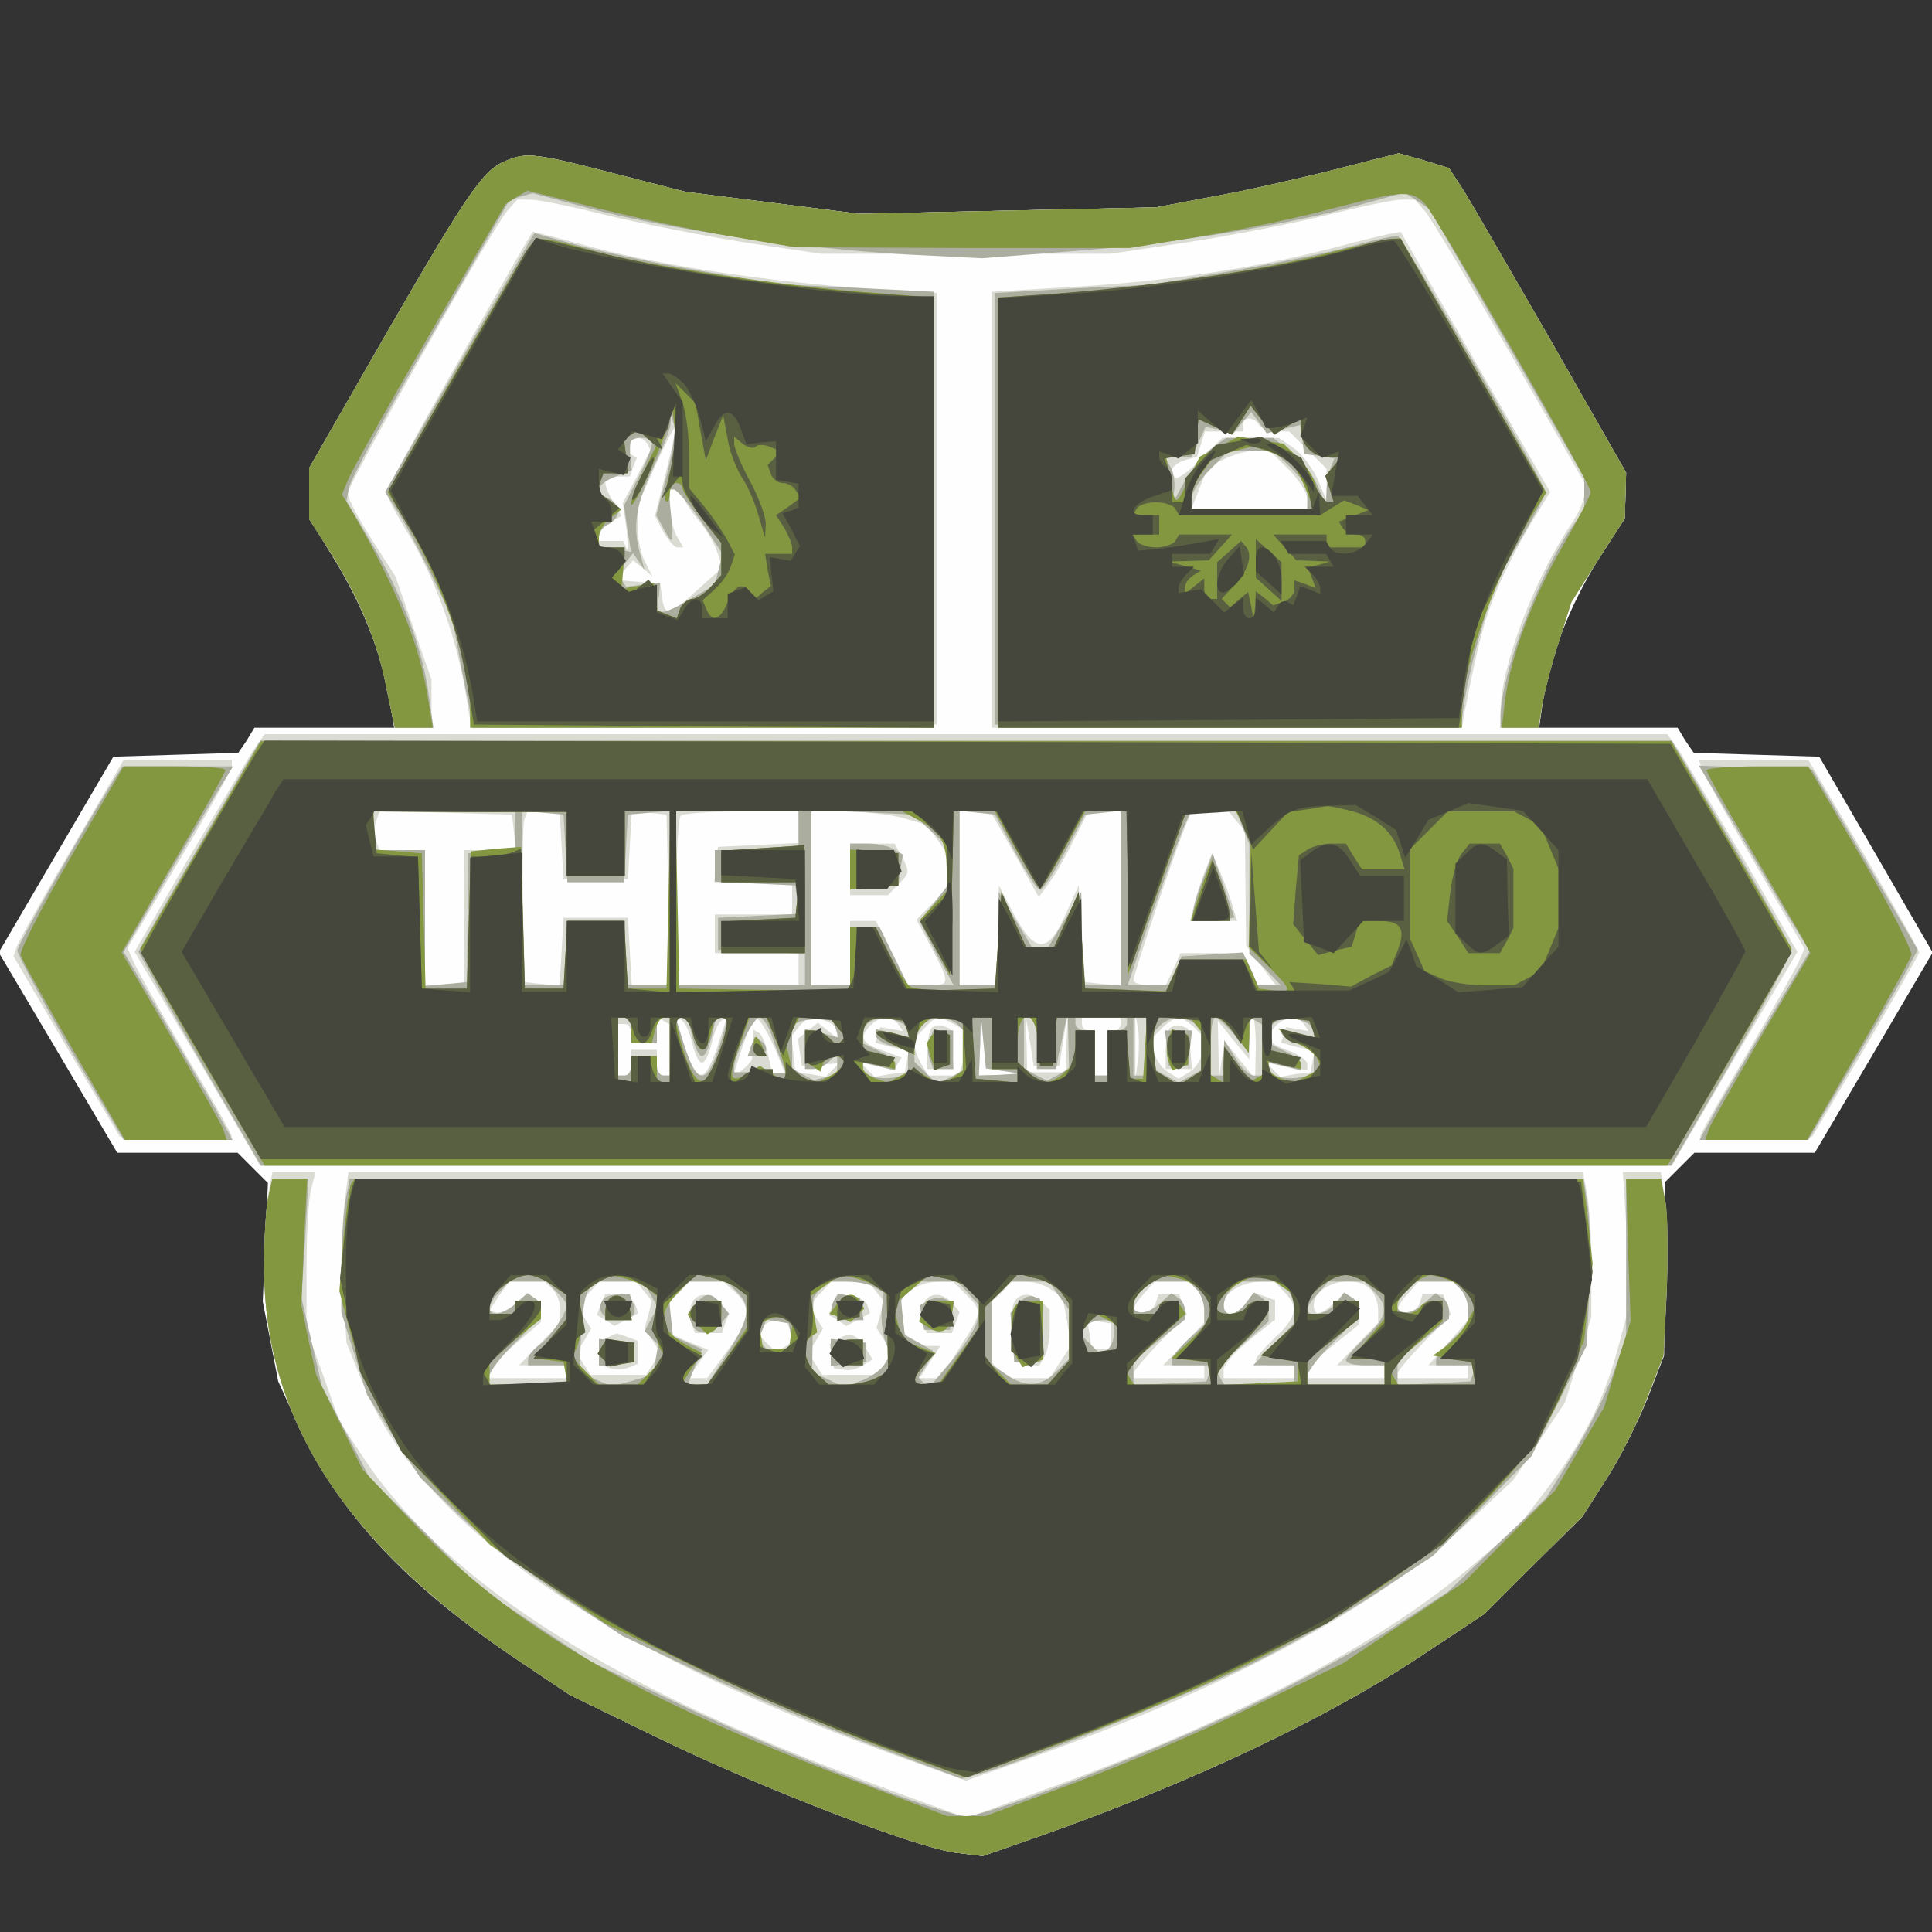 <?xml version="1.0" encoding="UTF-8"?>
<svg xmlns="http://www.w3.org/2000/svg" xmlns:xlink="http://www.w3.org/1999/xlink" version="1.2" viewBox="0 0 300 300">
  <rect x="0" y="0" width="300" height="300" fill="#333333" stroke="none"/>
  <title>Thermaco HVAC Solutions</title>
  <g>
    <g fill="#fefefe" transform="matrix(.1 0 0 -.1 0 300)">
      <path d="M785 2750c-35-14-59-50-184-266l-121-211v-77l40-66c44-72 74-150 85-217l7-43H395l-12-20-13-19-97-3-97-3-89-152-89-152 92-155 92-156h187l24-24 23-23-4-92-4-92 12-62 12-62 32-70c64-136 165-245 336-360l85-57 140-68c158-77 400-170 460-177l41-5 86 30c241 85 451 185 598 283l95 63 76 76 76 75 37 58c21 32 49 88 64 125l26 67 1 135v134l23 23 23 23h187l92 156 91 155-88 152-88 152-98 3-97 3-13 19-12 20h-215l6 43c11 69 42 147 85 217l42 65 1 36 1 35-114 200c-63 109-124 215-137 236l-24 37-39 12-39 11-98-25c-55-14-139-33-189-42l-90-17-230-5-231-5-134 17-135 17-113 29c-120 31-135 33-167 19z"></path>
    </g>
    <g fill="#dadcd3" transform="matrix(.1 0 0 -.1 0 300)">
      <path d="M785 2750c-35-14-59-50-184-266l-121-211v-79l32-50c45-71 75-142 88-212l13-62h57v75l-28 80-28 80-37 58c-20 31-37 63-37 71 0 14 224 411 248 439l15 17h21c12 0 66-11 121-25 55-13 152-32 215-42l115-17h450l120 18c66 10 163 29 215 42s104 24 116 24h21l15-17c9-10 68-109 132-220l116-202v-18c0-10-9-31-21-48-57-85-109-221-109-289v-26h59l6 38c4 20 15 64 26 97l19 60 41 65 42 65 1 36 1 35-114 200c-63 109-124 215-137 236l-24 37-39 12-39 11-98-25c-55-14-139-33-189-42l-90-17-230-5-231-5-134 17-135 17-113 29c-120 31-135 33-167 19zm-72-309c-62-108-113-201-113-206 0-4 14-31 31-59 41-66 75-158 90-240l11-66 362 2 361 3v670l-110 7c-151 11-308 34-421 63-52 14-95 25-97 25-1-1-53-90-114-199zm321-175-17-67 13-25c8-13 17-24 22-24h9l-11 19c-5 11-10 31-10 45v26h10c6 0 10-4 10-9s11-22 24-38c13-15 26-38 30-51l8-23-38-34c-45-41-52-43-56-12l-3 22-25 1c-14 1-29 2-34 3l-8 1 12 15 13 15 15-12 15-13-11 22c-7 12-12 37-12 55v33l27 61c16 34 29 61 31 59 2-1-5-33-14-69zm-29 45 5-10-21-41-22-41 6-42c2-23 3-36 0-29l-5 12h-38v10c0 5 8 13 18 19l17 10-12 20c-7 12-13 25-13 31v10h38l5 15 6 14-10 6-9 6 5 10c8 12 22 12 30 0zm1061 303c-114-30-261-52-409-60l-117-7v-677h730l4 23c22 113 32 150 55 202 15 33 39 78 53 100l25 41-116 202-116 202-10-2c-5 0-50-11-99-24zm-111-274c3-5 15-10 26-10h21l29-29 29-29v-24l-1-23-13 31c-8 17-24 39-37 48l-23 16h-88l-34-34c-18-18-36-31-39-28-10 10-5 21 14 27l20 6 6 20 6 19h59v10c0 6 4 10 9 10 6 0 13-4 16-10zm46-69c16-16 29-37 29-45v-16h-180l13 33 13 32 25 12c13 7 34 13 47 13h24l29-29zM392 1833c-10-16-55-92-101-169l-82-142 98-166 97-166h2192l97 166 98 166-82 142c-46 77-91 153-101 169l-19 27H411l-19-27zm406-125 3-28h-81v-210h-60v210h-71l-5 15c-4 8-3 22 0 30l6 16 102-3 103-3 3-27zm74-20 3-53h100l3 53 3 53 27-3 27-3 3-132 3-133h-60l-3 53-3 52H875l-3-53-3-53-27 3-27 3-3 119c-1 66 0 126 2 133l5 13h50l3-52zm368 27v-24l-62-3-63-3-3-27-3-28h121v-50h-120v-60h130v-50h-190v128c0 71 3 132 7 135 3 4 46 7 95 7h88v-25zm162 15 37-11 16-22 15-21v-57l-23-23-24-24 23-43c30-57 30-59-6-59h-30l-25 50-25 50h-40v-100h-60v270h53c28 0 69-5 89-10zm174-57 37-66 14 19c8 10 26 40 39 67l24 47h50v-271l-27 3-28 3-5 75-5 75-19-42c-29-66-49-65-84 2l-21 40-1-77v-78h-60v270h48l38-67zm344 52 13-15 1-89 1-89 23-31 23-31h-28l-11 25-12 25h-97l-11-25-12-25h-25c-14 0-25 4-25 8 0 8 60 187 79 235l11 27h58l12-15zm-880-356v-39h-20v40h-40v-40h-20v80h10c6 0 10-7 10-15v-15h40v41l10-6 10-6v-40zm35 11c4-17 10-30 15-30s11 13 15 30c4 16 10 32 15 35l9 6-15-46c-22-64-33-60-59 24l-7 24 10-7c6-3 13-20 17-36zm130-12 15-38h-20l-7 30c-3 17-10 33-14 36l-9 5-1-18c-1-10-1-21-1-25 1-3-6-12-15-19l-16-14 8 25c4 14 12 36 17 49l9 24 9-9c5-5 16-26 25-46zm79 46c9-3 16-11 16-16v-10l-15 12-15 12-15-12-16-13 3-21 3-21 29 2 29 2-10-10-11-11-23 4-24 3-3 28-3 28 12 15c13 16 20 17 43 8zm111-5 7-10-17 3-18 3-4-12-4-12 26-7 26-6-3-17-3-16-24-3-23-4-12 12-11 11 26-6 27-7 6 10 6 10-30 11c-32 11-37 20-18 39 15 15 35 15 43 1zm86 1 19-11v-19c0-10-3-25-6-34l-6-16h-47l-11 19c-14 27-13 37 6 55 18 19 20 19 45 6zm77-73 27-4-32-2-33-1 2 48 1 47 4-42 4-42 27-4zm67 8h20l6 40 7 40-2-45-1-45h-60l-1 45-2 45 7-40 6-40h20zm115 65c0-5-4-10-10-10h-10v-70h-20v70h-10c-5 0-10 5-10 10v10h60v-10zm27-57-4-28v100l4-22c2-13 2-35 0-50zm88 51 16-16-3-21c-2-11-11-25-20-31l-18-11-17 11c-10 6-19 20-21 31l-3 21 16 16c9 9 20 16 25 16s16-7 25-16zm95-31-1-48-24 29-23 29-5-29-4-29-1 45-1 45 24-30 25-30v33c0 17 2 32 5 32s5-21 5-47zm75 36 7-10-17 3-18 3-4-12-4-12 26-7 26-6-3-17-3-16-24-3-23-4-11 11-11 11 32-6 32-6v10c0 5-13 15-30 21-32 11-37 20-18 39 15 15 35 15 43 1zm-705 241v-40h59l15 16c19 18 19 20 6 45l-11 19h-69v-40zm551-3c-6-15-14-39-17-52l-6-25h73l-7 23c-3 12-12 36-19 52l-13 30-11-28zm-424-243c-4-4-7-20-7-36v-28h41l-3 32-3 31-11 4c-5 2-13 0-17-3zm370 0c-4-4-7-20-7-36v-28h41l-3 32-3 31-11 4c-5 2-13 0-17-3zM112 1683c-45-76-83-145-86-153l-5-15 82-140 83-140 87-3c48-1 87 0 87 3 0 4-31 59-70 124-38 65-74 130-81 144l-11 25 81 137c45 75 81 141 81 146v9H192l-80-137zm2532 120c4-10 41-76 83-147l75-129-11-25c-7-13-43-78-81-143-39-65-70-120-70-124 0-3 39-4 87-3l87 3 83 140c45 77 83 143 83 146 0 4-39 72-86 153l-86 146h-170l6-17zM416 1143c-3-21-6-70-6-110 0-235 125-430 390-608l85-57 140-68c158-77 400-170 460-177l41-5 86 30c241 85 451 185 598 283l95 63 76 76 76 75 37 58c21 32 49 88 63 125l26 67 5 96c2 54 1 118-2 143l-7 46h-59l6-97 7-98-17-65c-23-89-54-153-111-228l-48-63-71-60c-145-123-368-240-653-344l-132-48-118 43C954 376 696 539 564 737l-37 56-25 71-26 71v95c0 52 3 107 7 123l7 27h-67l-7-37zm118-19c-3-31-4-91-1-133l5-76 22-55c91-230 374-425 873-601l67-24 68 24c324 112 570 243 714 379l68 64 40 60 40 60 21 67 20 66v76c1 41-3 92-6 112l-7 37H541l-7-56zm324-126c7-7 12-21 12-32v-20l-32-33-32-33h74v-20H760v9c0 5 18 25 40 44l40 34v16c0 9-5 19-11 22l-10 7-19-17c-10-9-24-15-30-13l-10 3 15 23 16 22h55l12-12zm142-3 12-15-5-21-6-21 12-19 12-19-11-18-11-17h-86l-11 17-11 18 12 18 11 19-9 14c-12 19-11 25 7 43l15 16h57l12-15zm142-2c25-23 23-43-13-91l-31-42h-29l15 22 16 22-30 12-30 13v50l16 15 15 16h52l19-17zm218 2 12-15-5-21-6-21 12-19 12-19-11-18-11-17h-86l-11 17-11 18 12 18 11 19-9 14c-12 19-11 25 7 43l15 16h57l12-15zm140-5c26-26 26-27-10-83l-30-47h-32l16 25 16 25h-18c-10 0-23 5-30 12l-12 12v55l18 10c9 6 27 11 40 11h22l20-20zm133 7 17-12 7-37 6-38-17-25-16-25h-66l-12 12-12 12v95l16 15 15 16h23c12 0 30-6 39-13zm225 1c7-7 12-21 12-32v-20l-32-33-32-33h64v-20h-110v7c0 4 19 26 41 49l42 43-6 15-6 16h-32l-5-15c-4-8-12-15-20-15-18 0-18 9 3 32l16 18h53l12-12zm136-4c23-23 20-39-14-71-16-15-30-31-30-35 0-5 14-8 30-8h30v-20h-110v13c0 8 18 28 40 46l40 32v30l-16 6-17 6-12-16c-7-10-17-17-24-17h-11v15c0 17 27 34 57 35h22l15-16zm134 4c7-7 12-21 12-32v-20l-32-33-32-33h74v-20h-120v10c0 5 18 24 40 41l40 32v18c0 10-5 21-11 24l-10 7-18-16c-21-19-31-20-31-3 0 33 62 51 88 25zm140 0c7-7 12-20 12-30v-17l-31-36-31-35h62v-20h-110v7c0 4 19 26 41 49l42 43-6 15-6 16h-32l-5-15c-4-8-12-15-20-15-18 0-18 9 3 32l16 18h53l12-12zm-1041-64 6-16-14-9-14-8-14 13-13 14 6 11c4 6 14 11 22 11h15l6-16zm498-9v-20h-30l-3 23-4 24 19-4 18-3v-20zm-792 50-6-17 14-8 13-9 19 10 18 10-4 12c-2 7-13 13-25 15l-22 3-7-16zm10-52-13-5v-36l15-6c8-3 22-3 30 0l15 6v36l-16 6c-9 3-16 6-17 5-1 0-8-3-14-6zm131 52c-4-8-4-22 0-30l5-15h42l5 15 6 15-12 15c-16 19-39 19-46 0zm219 0-6-17 14-8 13-9 19 10 18 10-4 12c-2 7-13 13-25 15l-22 3-7-16zm9-54-14-8 4-19 3-19 15-2c8-2 22 1 30 7l15 9-11 18c-13 21-25 25-42 14zm132 54c-4-8-4-22 0-30l5-15h39l6 16 6 17-11 13c-15 18-38 18-45-1zm140 1c-3-8-4-31-2-52l3-39 19-3 19-4 8 14c5 7 9 27 9 44v30l-12 12c-16 16-37 15-44-2z"></path>
    </g>
    <g fill="#abae9f" transform="matrix(.1 0 0 -.1 0 300)">
      <path d="M785 2750c-35-14-59-50-184-266l-121-211v-79l32-50c45-71 75-142 88-212l13-62h60l-7 49c-9 72-41 156-87 234l-41 69 4 21c2 12 59 117 127 234l122 212 18 6 18 5 94-25c117-31 326-61 484-70l120-6 140 11c154 11 331 40 443 71l73 20 20-13 19-13 120-208 120-209v-50l-19-26c-52-75-110-228-111-294v-18h59l6 38c4 20 15 64 26 97l19 60 41 65 42 65 1 36 1 35-114 200c-63 109-124 215-137 236l-24 37-39 12-39 11-98-25c-55-14-139-33-189-42l-90-17-230-5-231-5-134 17-135 17-113 29c-120 31-135 33-167 19zm41-118c-2-4-54-94-116-201l-112-195 16-25c10-14 33-58 53-98l35-72 16-86 17-85h715v677l-122 6-123 6-120 21c-66 11-150 29-187 39l-68 19-4-6zm209-371-16-61 11-20c15-28 16-26 12 20l-4 40h8c5 0 24-23 43-50l33-50-6-24-6-24-36-21c-19-12-39-21-44-21h-10l3 23 2 22-27-3-26-3-7 11-7 11 13 15 12 15 9-13 9-13-7 25c-12 42-7 76 20 133 14 29 27 60 27 68l1 14 5-16c2-10-3-44-12-78zm-23 54c3-3-6-27-19-53l-24-47 5-36 6-36-25 5-25 4v14c0 8 7 17 15 20 8 4 15 13 15 20 0 8-7 17-15 20-23 9-18 23 11 34l25 10-2 17c-1 10-1 21 0 26 1 8 25 10 33 2zm1088 303c-35-10-120-27-189-39l-124-21-121-6-121-7v-670l361-3 362-2 7 47c4 25 16 76 27 112l20 66 39 67c21 36 39 70 39 74 0 10-221 394-229 397-3 2-35-5-71-15zm-107-284 26 6 3-22 3-23 23-3 24-4-6-15c-3-8-6-24-6-36l-1-22-13 31c-8 17-26 40-41 52l-28 22h-73l-22-16c-12-8-31-32-43-52l-20-37 4 21c2 12 0 29-5 38l-9 16h41l11 23 11 24 22-4 22-5 13 16 14 16 12-16 12-17 26 7zm11-60 26-27v-37h-180v16c0 8 13 29 29 45l29 29h69l27-26zM310 1688c-52-89-95-164-95-166 1-2 43-78 95-168l95-164h2190l95 164c52 90 93 168 92 172-1 5-43 80-94 167l-92 157H404l-94-162zm490 23v-30l-37-3-36-3-1-100-1-100-32-3-33-3v211h-80v60h220v-29zm78-28 3-53h88l3 53 3 52 33 3 32 3v-271h-70v100h-90v-100h-70v271l33-3 32-3 3-52zm362 27v-30h-130v-49l63-3 62-3 3-22 3-22-63-3-63-3v-50l68-3 67-3v-49h-200v270h190v-30zm204 1 26-24v-64l-21-27-21-27 26-50 27-49h-71l-22 45-22 45h-46v-90h-60v272l79-3 79-4 26-24zm132-34c17-32 35-59 39-59s22 27 39 59l31 58 28 3 27 3v-271h-60v73l-1 72-25-42-26-43h-26l-26 43-25 42-1-72v-73h-60v271l28-3 27-3 31-58zm354 37 10-25v-170l25-24 24-25h-36l-11 26-12 25-48-3-47-3-10-22-10-23h-64l35 103c20 56 42 117 49 135l14 32h71l10-26zm-950-314v-20h40v40h20v-90h-10c-5 0-10 7-10 15v15h-40v-15c0-8-4-15-10-15h-10v90h20v-20zm95-10c4-16 10-30 15-30s11 14 15 30l7 30h19l-7-22c-15-51-24-68-34-68s-19 17-34 68l-7 22h19l7-30zm123 3c5-16 13-35 16-43l7-16-41 1h-40v8c0 17 30 77 39 77 5 0 14-12 19-27zm100 9 4-13-26 7-26 6v-62h13c7 0 18 5 25 12l12 12v-32l-19-5-18-4-17 9-16 9v67l13 6c6 2 21 4 31 3l19-2 5-13zm96 12c9-3 16-10 16-15v-9l-25 6-25 6v-10c0-5 11-13 25-16l25-6v-38l-17-4c-24-6-53 1-53 13v9l25-6 25-6v9c0 6-11 15-25 21l-25 12v14c0 21 26 31 54 20zm94-6 12-12v-55l-19-11c-25-13-27-13-45 6l-16 15v23c0 26 17 46 40 46 9 0 21-5 28-12zm70-71 27-4-32-2-33-1 2 48 1 47 4-42 4-42 27-4zm52 43v-40h30l4 23c3 12 7 31 9 42l5 20 1-42 1-42-17-10-17-9-18 9-18 10v79h20v-40zm140 30c0-5-7-10-15-10h-15v-70h-20v70h-15c-8 0-15 5-15 10v10h80v-10zm30-35v-45h-20v90h20v-45zm78 33 12-12v-55l-20-11-20-11-20 11-20 11v55l12 12c7 7 19 12 28 12s21-5 28-12zm59-15 22-28 1 28v28l10-6 10-6v-79h-13c-7 0-20 12-29 28l-17 27-1-27v-28h-20v45c0 25 3 45 7 45s17-12 30-27zm107 21c9-3 16-10 16-15v-9l-25 6-25 6v-6c0-4 11-11 25-16l25-10v-38l-17-4c-24-6-53 1-53 13v9l25-6 25-6v9c0 6-11 15-25 21l-25 12v14c0 21 26 31 54 20zm-704 240v-35l38 3 37 3 3 24 4 24-14 8c-7 5-25 9-40 9h-28v-36zm545-27c-10-26-15-50-12-53s18-4 34-2l30 3-17 50-17 50-18-48zm-699-252-5-15h14c16 0 20 16 6 24l-9 6-6-15zm278 10c-4-8-4-22 0-30l5-15h31v60h-31l-5-15zm368-12 3-28h30l3 28 3 27h-42l3-27zM176 1788c-54-88-149-255-149-264 0-6 37-75 82-153l83-141h169l-32 58c-18 31-57 97-85 146l-52 88 65 112c36 61 74 126 85 144l20 32H190l-14-22zm2482-10c11-18 41-69 67-113s55-94 66-111l19-31-53-89c-29-49-68-115-86-146l-32-58h169l75 128c41 70 79 136 84 147l11 20-82 140-82 140-88 3-88 3 20-33zM416 1139c-3-17-6-64-6-105 0-236 124-430 390-609l85-57 140-68c158-77 400-170 460-177l41-5 86 30c241 85 451 185 598 283l95 63 76 76 76 75 37 58c21 32 49 88 63 125l26 67 5 102c2 56 2 117-2 137l-7 36h-54V925l-19-55c-10-30-38-87-62-126l-44-71-76-72-76-73-83-54c-46-30-148-86-227-124-146-70-403-170-438-170-34 0-289 99-439 171l-144 69-86 57-86 57-85 86-86 85-37 71-37 71-16 69-16 69 6 93 5 92h-56l-7-31zm120-6c-3-21-6-68-6-104v-67l20-64 20-64 41-65 42-64 60-58c33-32 104-87 157-123l96-64 125-59c68-32 186-82 263-111l139-52 26 7c60 15 324 122 426 172 61 30 148 80 195 111l85 56 77 77 76 78 43 86 43 86 4 84c2 46 1 104-2 129l-7 46H543l-7-37zm328-139c9-8 16-18 16-20 0-13-25-50-42-62-10-7-18-17-18-23v-9h60v-30H760v13c0 7 18 31 40 52 41 40 49 59 29 70l-10 7-18-16c-34-30-57-13-25 18l15 16h58l15-16zm146-4 11-20-10-18-10-19 10-10 11-11-4-23-3-23-33-10-32-9-25 11-25 12 2 52c1 29 5 61 10 71l9 17h78l11-20zm134 4c23-22 20-41-15-96l-31-48h-30l7 18c4 9 9 22 11 27l4 10-22 10-23 10-3 28-3 28 12 15 11 14h67l15-16zm214 7 14-8-3-29c-1-16 2-37 6-48l8-19-10-16c-6-9-22-20-36-25l-26-10-25 12-25 11 1 58 1 58 10 13 9 12h32c17 0 37-4 44-9zm147-11 17-19-5-24c-4-12-22-41-41-62l-34-40-8 8-8 8 13 20c7 12 11 22 9 22-2 1-12 7-23 13l-20 11-3 27-3 27 12 15 11 14h65l18-20zm139-2 16-22v-76l-20-20c-24-24-48-25-78-4l-22 15v105l12 12 12 12h65l15-22zm214 10c7-7 12-22 12-33v-22l-25-23c-14-13-25-27-25-32v-8h62l-4-12-5-13-56-3-57-3v38l40 32 40 32v14c0 8-5 17-11 20l-10 7-18-16c-32-29-59-8-29 22l12 12h62l12-12zm140 0c7-7 12-21 12-32v-20l-32-33-32-33h64v-30h-109l-7 12-7 12 41 37 42 37v15c0 9-5 19-12 23l-11 7-12-16c-7-10-17-17-24-17-15 0-14 23 1 38l12 12h62l12-12zm136-4c23-23 20-39-14-71-16-15-30-31-30-35 0-5 14-8 30-8h30v-30h-120v13c0 7 18 31 40 52 41 40 49 59 28 71l-11 7-12-16c-12-17-45-24-45-10 0 3 7 15 17 25l16 18h56l15-16zm134 4c7-7 12-22 12-33v-22l-25-23c-14-13-25-27-25-32v-8h62l-4-12-5-13-56-3-57-3v39l40 32 40 32v13c0 8-5 17-11 20l-10 7-18-16c-32-29-59-8-29 22l12 12h62l12-12zm-1040-71 3-17-16-6-16-7-11 11-11 11 7 16 6 16 17-3 18-3 3-18zm502 4c0-11-5-23-11-27l-11-6-15 15-15 15 6 11c4 6 16 11 27 11h19v-19zm-795 49c-9-15 3-30 24-30 23 0 31 9 24 26l-5 14h-18c-11 0-22-4-25-10zm-5-80v-21l28 3 27 3v30l-27 3-28 3v-21zm150 75-12-15 6-15c7-19 30-19 46 0l12 15-12 15c-16 19-24 19-40 0zm215 6c-9-16 3-31 26-31h20l-3 17-3 18-17 3-16 3-7-10zm-5-81v-21l28 3 27 3v30l-27 3-28 3v-21zm151 80-13-7 4-19 3-19h40l3 21 3 21-14 6c-8 3-19 2-26-3zm140-4-12-15 3-38 3-38h40v98l-11 4c-6 2-16-3-23-11z"></path>
    </g>
    <g fill="#839640" transform="matrix(.1 0 0 -.1 0 300)">
      <path d="M785 2750c-35-14-59-50-184-266l-121-211v-79l32-50c45-71 75-142 88-212l13-62h59l-7 43c-13 85-45 164-114 286l-20 33 9 22c4 11 61 113 126 225l119 204 17 11 17 10 108-27c59-15 153-35 208-44l100-17 260-1h260l110 18c61 10 152 29 203 43 112 29 124 29 145 7 20-23 257-434 257-447 0-5-20-43-44-85-47-81-80-169-89-238l-5-43h57l6 38c4 20 15 64 26 97l19 60 41 65 42 65 1 36 1 35-114 200c-63 109-124 215-137 236l-24 37-39 12-39 11-98-25c-55-14-139-33-189-42l-90-17-230-5-231-5-134 17-135 17-113 29c-120 31-135 33-167 19zm31-142c-8-13-60-102-115-198l-99-174 25-41c57-93 103-222 103-292v-33h720v668l-87 7c-137 9-361 43-440 65-90 25-89 25-107-2zm224-341c-6-22-9-42-6-45s6 2 6 11c0 10 5 17 10 17 6 0 10-4 10-9 0-4 14-25 30-46l30-38v-50l-17-19c-9-10-22-18-28-18-7 0-15-7-19-15l-5-15-15 6-15 6-3 21-3 22-13-2c-6-2-18-4-24-5l-13-3 3 33 2 32h-40v16c0 9 8 23 18 30l17 13-19 14-19 14 5 14 5 14h38l-3 27-3 26 11 7 11 7 14-12 14-12-19-39c-11-21-20-44-20-51 1-18 59 113 61 137l2 20 4-35 5-35-12-38zm1014 338c-102-26-274-51-411-61l-93-6v-668h720v28c0 67 59 225 115 312l16 25-113 197-113 198-15-1c-8-1-56-11-106-24zm-55-267 21 12v-18c0-23 19-42 43-42h19l-12-15-12-14 7-21 6-20h-10c-6 0-13 11-17 24-3 13-16 34-28 45l-23 22-35 5-35 6-30-16-30-15-18-36c-19-42-20-42-28 2l-6 32 22 3 22 3 3 27 3 27 26-12 26-12 15 23 14 22 18-23 19-22 20 13zm10-62c5-6 14-24 20-39l11-27h-190v18c0 9 8 27 18 40l17 23 30 8 30 8 27-9c15-5 31-15 37-22zM312 1688l-94-161 11-24c6-13 50-89 97-169l85-144h2178l85 144c47 80 91 156 97 169l11 24-94 161-93 161H405l-93-161zm568 1v-49h90v100h71l-3-137-3-138h-60l-3 53-3 52h-88l-3-52-3-53h-60l-3 110-3 110-39-3-39-4-3-107-3-106-32-3-32-3-3 108-3 108-37 3-38 3v59l150-1h150v-50zm549 36c32-16 41-33 41-78v-31l-21-22-20-22 23-43 23-44 3 128 3 127h64l33-60c19-33 35-60 37-60s19 27 37 60l33 60h65l1-127v-128l46 128 45 127h77l12-22 11-21-1-84-2-84 31-30c36-36 37-41 8-37l-23 3-10 23-10 22h-102l-11-24-11-25-63 2-63 2-5 75-5 75-19-43-19-42h-44l-19 42-19 43-5-75-5-75-60-2c-34-1-66 1-72 5-5 4-20 26-32 50l-21 42h-40v-98l-132 1-133 2-3 138-3 137h352l28-15zm-449-325v-20h32l5 20c3 11 9 20 14 20h9v-100h-20v40h-40v-40h-20v100h20v-20zm96-5c3-14 10-25 14-25s11 11 14 25l6 25h22l-6-25c-25-98-47-98-72 0l-6 25h22l6-25zm129-11c8-20 15-43 15-50v-14l-20 12-20 13-19-12c-28-17-31-6-13 43l16 44h26l15-36zm95 21 13-15-7-7-6-7-12 12c-7 7-18 12-25 12h-13v-49l12-7 12-8 4 12c4 14 32 16 32 2 0-5-9-14-20-20l-21-11-18 6-19 6-6 25-6 24 10 20 11 20h47l12-15zm108-3 4-13-26 7c-35 8-33-1 4-20l30-14v18c0 9 7 23 14 30l15 12 23-4 23-3v-78l-17-11-18-11-20 13-20 12-21-10-20-11-19 6c-11 4-20 11-20 17v10l25-6 25-6v9c0 5-11 12-25 15l-25 6v19c0 25 10 32 39 29l24-3 5-13zm132-22v-40h40v-21l-32 3-33 3-3 48-3 47h31v-40zm72 3 3-38h20l3 38 3 37h140l-3-47-3-48h-20l-3 38-3 37h-29v-80h-20v80h-30v-49l-16-15c-8-9-22-16-29-16s-21 7-29 16l-16 15v28c0 54 27 57 32 4zm247 23 12-15-3-27-3-27-17-11-18-11-17 11-18 11-3 27c-2 15-1 34 2 42l5 14h49l11-14zm60-13 20-28 1 28v27h20v-89l-9-5-9-6-21 27-20 28-1-28v-28l-10 6-10 6v89h9c5 0 19-12 30-27zm119 9 4-13-29 7-28 7 7-8c4-4 17-13 30-19 12-6 23-16 25-23l4-12-21-11-21-11-19 6c-11 4-20 11-20 17v10l25-6 25-6v9c0 5-11 12-25 15l-25 6v19c0 25 10 32 39 29l24-3 5-13zm-855 281-63-4v-49h121l-3-27-3-28-57-3-58-3v-49h130v85c0 47-1 84-2 83-2-1-31-3-65-5zm137-33v-31l38 3 37 3v50l-37 3-38 3v-31zm552-10c-5-14-12-35-16-47l-7-23h61l-1 13c0 6-6 28-14 47l-13 35-10-25zm-702-265c0-8 4-15 10-15h9l-5 15c-4 8-8 15-10 15s-4-7-4-15zm275 15-6-10 6-21 7-20 11 4 12 4v46l-12 4c-6 2-14-1-18-7zm369-4c-3-9-3-23 0-32l6-16 13 5 12 4v46l-12 4-13 5-6-16zM110 1669c-45-77-80-146-78-152 2-7 39-74 83-150l79-137h158l-6 18c-4 9-41 75-82 145l-75 128 80 139c45 76 81 141 81 144 0 4-36 6-79 6h-79l-82-141zm2540 135c0-4 31-59 69-123 37-64 73-126 80-138l12-23-75-127c-41-71-78-136-82-145l-6-18h158l79 137c44 76 81 143 83 150 2 6-33 75-78 152l-82 141h-79c-43 0-79-3-79-6zM416 1139c-3-17-6-64-6-105 0-236 124-430 390-609l85-57 140-68c158-77 400-170 460-177l41-5 86 30c241 85 451 185 598 283l95 63 76 76 76 75 37 58c21 32 49 88 63 125l26 67 5 102c2 56 2 117-2 137l-7 36h-54l3-110 4-111-21-67-20-67-38-64-38-65-71-71-71-72-94-63-94-63-140-67c-77-38-202-91-278-119l-137-51h-59l-129 49C980 365 792 475 637 640l-74 78-36 74-36 73-12 54-11 55 4 98 5 98h-54l-7-31zm129 22c-3-6-8-45-12-88l-6-78 17-64c9-35 31-91 49-125l32-61 68-72 68-72 90-61 89-61 142-69c79-38 205-92 280-120l137-50 123 44c325 118 546 243 686 387 67 70 98 116 128 190l24 59 6 59 7 59-7 66-8 66H551l-6-9zm313-157 22-15v-37l-25-31-26-30 23-3 23-3 3-17 3-18H760v38l40 32 40 32v28h-40v-20h-40v14c0 17 38 46 60 46 9 0 26-7 38-16zm149-6 13-10-2-32c-1-17 2-39 6-48l8-16-21-21-21-21h-60l-21 21-21 21 8 16c4 9 7 31 6 49l-2 32 23 16 22 16 25-6c14-4 30-11 37-17zm140 0 13-10v-49l-30-45-31-44h-41l16 25 16 24-23 12c-44 24-48 49-11 85l25 26 27-7c15-4 33-11 39-17zm219 1 11-9 1-60 1-60-19-10c-10-5-31-10-46-10h-27l-19 17c-19 17-24 48-8 58l9 6-5 28-6 28 24 17 23 17 25-6c14-4 30-11 36-16zm141-1 13-10v-50l-32-44-31-44h-19c-22 0-23 8-2 31l17 18-26 10-26 10-7 27-7 27 28 24 28 24 26-6c14-4 32-11 38-17zm141-5 12-17v-89l-17-19-16-18h-57l-20 20-20 20v81l26 25 25 26 27-7c15-3 33-13 40-22zm220 0c19-26 15-42-18-73l-31-29 28-3 28-3 3-17 3-18h-120l-7 11-7 12 47 44 47 43-6 10c-8 13-35 13-35 0v-10h-40v14c0 8 10 22 23 31l22 16 25-6c14-3 31-13 38-22zm120 11 22-15v-46l-26-24-26-24 29-5 28-5v-30l-62-3-63-3v13c0 8 18 32 40 53s40 45 40 52v13h-14c-8 0-18-4-21-10-7-12-45-14-45-2s14 28 35 40c27 15 37 15 63-4zm140 0 22-15v-37l-26-31-26-31h52v-40h-120v38l40 32 40 32v28h-40v-20h-40v14c0 17 38 46 60 46 9 0 26-7 38-16zm125 7c13-5 27-17 31-26l6-16-12-22c-6-12-21-29-32-37l-21-15 30-5 30-5 3-18 3-17h-120l-7 12-7 12 41 37 42 37v32h-14c-8 0-18-4-21-10-3-5-13-10-21-10h-14v14c0 14 36 46 52 46 3 0 18-4 31-9zm-1025-85-3-21h-40l-3 19-4 19 13 7c7 5 18 6 26 3l14-6-3-21zm510-4-3-17-23-3-22-3-6 15-6 16 12 15 12 15 20-11 19-10-3-17zm-791 62c-4-4-7-13-7-21v-13h41l-3 17c-3 18-20 27-31 17zm-12-74-7-12 10-10 10-10 18 4 19 3v30l-22 3-21 3-7-11zm139 59-6-11 15-15 15-15 11 6c6 4 11 16 11 27v19h-19c-11 0-23-5-27-11zm226 6-12-15 17-6 16-7 11 11 10 10-6 11c-10 15-21 14-36-4zm-5-65c-9-15 4-30 26-30h19v40h-19c-11 0-23-4-26-10zm138 54-6-16 14-9c20-13 34-6 37 19l3 22h-42l-6-16zm144 9c-10-9-8-66 2-82l9-14 16 6 16 6v91h-18c-10 0-22-3-25-7z"></path>
    </g>
    <g fill="#596042" transform="matrix(.1 0 0 -.1 0 300)">
      <path d="M816 2608c-10-18-198-344-212-368-1-3 13-30 32-60 44-70 73-147 88-235l12-70 357-3 357-2v668l-92 6c-146 11-304 34-416 61-57 14-105 25-107 25-3 0-11-10-19-22zm272-279 8-44 13 35 14 35 7-37c3-20 14-47 23-61 9-13 20-40 25-58l10-34 1 20c1 11-10 41-24 67s-25 52-25 59v11l13-11c8-6 17-8 20-5 3 4 14 4 23 0l17-7-11-11-10-10 5-14c3-8 11-14 18-14 8 0 17-5 21-12l7-11-19-14-19-13 13-20c6-11 12-24 12-30v-10h-42l4-25 5-25-13-10-12-11-7 11c-11 17-25 11-35-15-11-28-25-32-33-11l-6 14 19 17c11 10 22 26 25 36l6 18-12 23c-7 13-23 36-35 51l-24 29v53c0 30-5 66-11 82l-10 28 16-16 15-15 8-45zm-40-11c-3-29-9-62-13-73l-8-20 16 20 16 20 1-16c0-9 14-33 30-54l30-38v-50l-17-19c-9-10-22-18-28-18-7 0-15-7-19-15l-5-15-16 6-15 6v17c0 10-3 21-7 24l-6 7-14-11-13-11-15 12-16 13 11 11c5 5 10 16 10 23v13h-38l-5 14-5 13 20 17 20 17-17 13-18 13 5 14 5 14h38l-3 27-3 26 11 7 11 7 21-19c12-10 18-13 15-6l-7 12 10 6c5 3 10 15 10 26 0 10 3 19 6 19 4 0 4-24 2-52zm-53-59c-9-17-15-33-13-35 3-2 12 12 21 31 21 43 13 47-8 4zm1120 360c-96-30-294-61-477-75l-88-6v-668h715l12 78 12 77 54 107 54 108-111 195-111 194h-15c-8 0-28-5-45-10zm-116-281 21 12v-18c0-23 19-42 43-42h19l-12-15-12-14 7-21 6-20h-8c-5 0-17 16-26 35l-16 34-32 16-31 17-35-7-35-6-24-26-24-26v-37h-20v19c0 11-3 26-6 34l-6 15 24 4 23 3 3 27 3 27 26-12 26-12 15 23 14 22 18-23 19-22 20 13zm7-60c12-11 24-30 27-44l4-24h-187v16c0 8 5 24 11 35l11 21 31 13 32 14 25-6c14-3 35-14 46-25zm-181-68 6-10h219l19 12 18 11 19-7 19-8-23-9-23-9 6-10c3-5 13-10 21-10s14-4 14-10v-10h-60v20h-83l18-20 18-20 26-1 26-1-17-5-17-4 6-16 6-16-16 6-17 6v-13c0-8-7-17-16-20l-17-6-13 11-14 11-1-23-2-24-4 23-5 23-14-12-14-12-7 7-6 6 21 23c22 23 28 48 15 60l-6 7-19-17-18-16v-57h-10c-5 0-10 7-10 16v16l-15-12-15-12v10c0 6 6 14 12 18l13 8-25 7-25 7 31 1 31 1 18 20 18 20h-82l-6-10c-3-5-17-10-30-10s-27 5-30 10l-6 10h41v30h-41l6 10c3 6 17 10 30 10s27-4 30-10zm125-77v-30l20-18 20-18v60l-20 18-20 18v-30zM396 1828c-21-35-152-260-165-286l-12-22 93-160 93-160h2190l94 161 93 160-65 112c-35 62-78 135-94 162l-29 50-1092 3-1091 2-15-22zm1705-88c39-11 63-33 73-67l7-23h-66l-13 20-12 20h-23c-12 0-28-4-36-9l-14-9-5-54-4-53 19-24 20-24 26 7 26 6 6 20 6 20h29c35 0 43-11 31-44l-10-25-32-16-31-17-48 4-48 3 5-7 4-8h-58l-11 25-12 25h-97l-11-25-12-25-62 3-63 2-5 75-5 75-19-43-19-42h-44l-19 42-19 43-5-75-5-75-68-2-67-2-25 49-25 50h-30v-37c0-21-4-43-8-49l-7-12-132-1-133-1v280h371l24-25 25-24v-81l-20-20-21-21 23-41 23-40 3 126 3 126h66l32-60c18-33 34-60 36-60s18 27 36 60l32 60h66l3-122 3-123 14 40c7 22 27 77 43 123l30 82h79l12-30 13-29 27 29 27 29 28 4c15 2 29 5 32 5 3 1 21-3 41-8zm-1221-51v-49h90v100h70v-281l-32 3-33 3-3 53-3 52h-88l-3-52-3-53h-60l-3 108-3 109-15-6c-9-3-26-6-39-6h-24l-3-102-3-103h-70l-3 102-3 102-32 3-32 3-3 33-3 32 150-1h151v-50zm1492 40 20-11 14-33 14-34v-92l-14-34-14-33-20-11-21-11h-45c-25 0-56 5-69 11l-25 11-11 25-11 24v141l29 29 29 29h103l21-11zM983 1400c3-11 10-20 15-20s12 9 15 20 10 20 16 20h11v-100h-11c-6 0-13 9-16 20l-5 20h-28v-40h-20v100h9c5 0 11-9 14-20zm93-5c7-30 24-33 24-6 0 20 17 37 27 28 8-9-22-90-35-95l-12-4-15 36c-8 19-15 42-15 51 0 24 19 17 26-10zm127-5 13-29 11 29 11 30h50l12-15 13-15-7-7-6-7-12 12c-7 7-18 12-25 12h-13v-23c0-32 8-38 31-24l18 11 7-7 7-7-13-15c-16-19-44-19-64 1l-16 15v-15c0-9-4-16-10-16-5 0-10 5-10 10v10h-18c-10 0-23-5-30-12-20-20-23-3-6 45l16 47h29l12-30zm205 12 4-13-26 7c-35 8-33-1 3-19l29-14 6 29 6 29 32-3 33-3 3-42 3-42-26-7-25-6-16 12-15 13-11-11c-7-7-22-12-34-12h-22l-13 17-14 16 28-5 27-5 5 7 5 8-25 6-25 6v19c0 25 10 32 39 29l24-3 5-13zm132-22v-40h40v-21l-32 3-33 3-3 48-3 47h31v-40zm72 3 3-38h20l3 38 3 37h139v-102l-12 4-13 5-3 36-3 37h-29v-80h-20v80h-30v-21c0-11-5-29-10-40l-11-19h-19c-10 0-26 7-34 16l-16 15v69h29l3-37zm253-7v-39l-17-11-18-11-17 11-18 11-3 27c-2 15-1 34 2 42l6 15 32-3 33-3v-39zm48 24 14-21 6 21c3 11 10 20 16 20h11v-100h-9c-5 0-19 12-30 28l-20 27-1-27v-28h-20v100h9c6 0 16-9 24-20zm125 2 4-13-28 7-27 7 7-12c4-6 13-11 20-11 8 0 19-7 26-15l12-15-12-16-13-15-25 3-25 3-5 14-5 14 22-6 21-5 5 8 5 8-25 6-25 6v19c0 25 10 32 39 29l24-3 5-13zm-855 281-63-4v-49h121l-3-27-3-28-57-3-58-3v-49h130v85c0 47-1 84-2 83-2-1-31-3-65-5zm147-33v-31l33 3 32 3v50l-32 3-33 3v-31zm612-47-2-72 23-23c12-13 15-15 7-5l-15 19-6 77-6 76-1-72zm-75 14-16-47h59l-1 13c0 6-6 28-13 47l-13 34-16-47zm403 58c-7-8-15-35-18-60l-5-45 17-25 16-25h49l11 19 10 20v92l-10 20-11 19h-47l-12-15zm-1100-305c0-5 5-10 11-10h10l-6 10c-3 6-8 10-11 10-2 0-4-4-4-10zm280 0v-32l13 5 12 4v46l-12 5-13 4v-32zm365 20c-8-13 3-50 15-50s23 37 15 50c-3 5-10 10-15 10s-12-5-15-10zM547 1157c-3-8-8-42-12-78l-7-64 16-73 15-72 33-63 32-62 81-81 80-81 88-57c111-73 313-170 490-235l138-51 137 51c75 27 201 81 280 119l142 69 90 62 90 61 73 77 72 77 33 67 32 67 12 67 11 68-9 70-9 70-951 3-952 2-5-13zm311-153 22-15v-37l-26-31-26-31h52v-40H761l-6 11-7 11 46 43c25 23 46 47 46 54v11h-40v-20h-40v14c0 17 38 46 60 46 9 0 26-7 38-16zm141 0 23-16-5-27-5-26 10-18 9-18-16-25-15-24h-73l-19 17c-19 17-24 48-8 58l9 6-5 28-6 28 23 17c30 20 48 20 78 0zm148-6 13-10v-54l-31-42-31-42h-19c-23 0-25 13-3 31l15 13-25 13-26 14-6 26-7 26 28 24 28 24 26-6c14-4 32-11 38-17zm209 7 21-14 1-61 1-60-19-10c-10-5-31-10-46-10h-27l-19 17c-18 16-24 44-11 57 4 4 6 22 5 40l-3 32 23 12c32 15 50 14 74-3zm151-7 13-10v-49l-30-45-31-44h-19c-24 0-25 8-4 31l15 17-20 7c-12 3-26 15-32 27l-11 20 6 22 6 23 22 11 23 11 25-5c14-3 31-10 37-16zm141-5 12-17v-89l-17-19-16-18h-66l-15 22-16 22v77l26 25 25 26 27-7c15-3 33-13 40-22zm212 7c26-26 25-42-5-79l-26-30 23-3 23-3 3-17 3-18h-131v14c0 7 18 30 40 50l40 36v30h-15c-8 0-15-4-15-10v-10h-40v14c0 18 38 46 62 46 10 0 27-9 38-20zm142-3c4-7 8-21 8-33v-21l-26-24-26-24 29-5 28-5 3-18 3-17h-131v13c0 7 18 31 40 52s40 45 40 52v13h-14c-8 0-18-4-21-10-7-12-45-14-45-2 0 13 23 39 40 45 20 8 63-2 72-16zm126 7 22-15v-43l-27-28-27-28h54v-40h-120v38l40 32 40 32v28h-40v-20h-40v14c0 17 38 46 60 46 9 0 26-7 38-16zm142-4c26-26 25-42-5-79l-26-30 23-3 23-3 3-17 3-18h-131v13c0 7 18 31 40 52s40 45 40 52v13h-14c-8 0-16-5-18-11l-4-11-24 4-25 3 27 28 27 27h41l20-20zm-1036-65 5-14-14-11-15-12-15 6-15 5v39l13 5c17 6 34-2 41-18zm496 10 12-15-6-15-5-15h-42l-5 15-6 15 12 15c7 8 16 15 20 15s13-7 20-15zm-783 39c-4-4-7-13-7-21v-13h41l-3 17c-3 18-20 27-31 17zm-12-74-7-12 10-10 10-10 18 4 19 3v30l-22 3-21 3-7-11zm140 60c-9-15 4-30 26-30h19v40h-19c-11 0-23-4-26-10zm232 14c-4-4-7-14-7-21v-14l18 3 17 3v14c0 16-18 25-28 15zm-12-74c-9-15 4-30 26-30h19v40h-19c-11 0-23-4-26-10zm140 61c-9-16 3-31 26-31h20l-3 17-3 18-17 3-16 3-7-10zm141-6c-3-9-6-27-6-40v-23l15-12 16-13 10 10 10 10-3 39-3 39-16 3-16 3-7-16z"></path>
    </g>
    <g fill="#45473c" transform="matrix(.1 0 0 -.1 0 300)">
      <path d="m720 2435-113-197 46-86c44-84 68-154 82-234l6-38h709v660h-53c-117 0-471 55-552 86l-13 5-112-196zm343-32c8-10 19-34 24-53l9-35 13 23c15 29 29 28 41-3l9-25 23 3 23 2v-60l18-3 17-3v-37l-12-5-13-4 14-25 13-26-7-11-7-12-16 3-17 3 3-27 3-26-12-7-11-7-10 10-10 10-14-5-14-5v-38h-40v15c0 20-17 19-28-2l-10-16-16 6-16 6v43l-22-5-22-6-13 11-13 11 11 13 11 13-7 11c-3 5-13 10-21 10s-14 2-14 4-3 11-6 20l-6 16h32v14c0 8-4 18-10 21-5 3-10 15-10 27v20l19-5 20-5 5 14 5 13-10 7-10 6 12 14 11 14 23-6 23-6 11 29 11 28-3-58-2-57h15v116l-16 22-15 22h9c5 0 16-8 25-17zm16-191c5-10 18-25 27-33l18-14-24 33c-26 35-36 42-21 14zm1006 397c-110-29-291-57-418-65l-117-7v-657l357 2 358 3 7 48c11 77 38 152 83 231l41 73-112 194c-61 106-115 194-120 195s-40-6-79-17zm-104-273c8 1 22 5 32 9l17 7-5-15-6-14 17-17 17-17 13 5 13 5-6-35-6-34h41l12-15 12-15h-42v-30h42l-12-15c-14-17-46-20-55-5l-6 10h-70l6-10 6-10h58l6-10 6-10h-45l12-12c7-7 12-16 12-21v-9l-15 6-16 6-5-15-6-15-8 5c-5 3-12 1-15-5l-7-11-14 12-14 11v-16c0-9-4-16-10-16-5 0-10 7-10 16v16l-14-11-15-12-18 18-18 18-18-3-17-3v8c0 5 5 14 12 21l12 12h-34v20h59l7 11 7 12-39-7c-22-4-50-8-63-9l-24-2-4 13-5 12h32v30h-15c-26 0-16 18 15 29l30 10v15c0 8-4 18-10 21-5 3-10 10-10 15v9l15-5 15-6 15 12 15 12v51l21-19 22-19 20 27 20 27 12-22 11-22 15 1zm-43-23c7-3 16-2 19 1 4 3-2 6-13 5l-19-1 13-5zm49-18c12-9 29-26 38-38l15-21v10c0 15-49 64-64 64h-10l21-15zm-121-14c-9-10-21-32-26-50l-9-31h219l-1 18-1 17-5-12-5-13h-188v19c0 10 9 30 21 45 23 30 20 35-5 7zm42-148c-19-21-24-53-9-53 5 0 14 7 21 14l12 15-4 22-3 21-17-19zm42-1v-19l20-18 20-18v24c0 25-16 49-32 49-4 0-8-8-8-18zM426 1768c-7-13-43-73-79-134l-65-112 80-136 80-136h2114l77 133c42 74 77 137 77 140s-34 65-76 136l-76 131H440l-14-22zm1711-37 31-20 7-21 7-22 18 29 18 30 31 13 31 13 43-6 42-6 28-31 27-30v-150l-28-31-28-32-50-4-49-4-33 21-33 20-7 21-8 20-13-25-14-25-31-15-31-14h-146l-9 24-10 24h-98l-6-25-6-25h-140v73l-1 72-20-37-19-38h-50l-19 38-20 37-1-73v-73l-72 3-73 3-25 47-25 48h-24l-3-47-3-48-137-3-138-3v281h366l22-16c13-9 27-26 32-38l9-21v38l1 37h68l34-60 33-60 33 60 33 60h69l1-122v-123l43 120 43 120 46 3 46 3 7-26 7-26 26 24c32 30 45 35 96 36l40 1 32-19zm-1257-41v-50h90v100h70v-280h-70v110h-90v-110h-70v216l-40-4-40-4v-209l-37 3-38 3-3 103-3 102h-69l-6 24-6 25 7 10 6 11h299v-50zm110-285c0-8 5-15 10-15 6 0 10 7 10 15v15h62l5-20c3-11 9-20 14-20s9 9 9 20v20h38l-16-50-16-50h-32l-16 48-16 47-1-47-1-48h-30v40h-20v-41l-17 3-18 3-3 48-3 47h41v-15zm215-12 7-28 10 28 10 28 36-3 37-3 3-17 3-18h-14c-9 0-17 5-19 12l-4 12-12-8c-7-4-12-16-12-27v-21l30 7 30 7v-10c0-5-6-15-14-21l-14-11-33 1c-19 1-45 6-58 13l-24 11-4-12c-5-15-33-17-33-3 0 5 7 28 16 50l16 40h36l7-27zm201 16 6-11 11 11c15 15 60 14 75-1l12-12v24h30v-70h40v70h30v-70h30v70h140l1-22v-23l9 23 9 22h62l9-22 9-23v23l1 22h11c7 0 18-8 25-17l13-18 1 18v17h30v-30c0-16 4-30 8-30s8 12 7 28v27l31 3 31 3 7-17 6-16-25 4c-32 7-32 0 0-12l25-10v-40l-27-6-26-7-19 12-18 11v-10c0-16-22-12-36 8l-13 17-1-17v-18h-30l-1 23v22l-9-22-9-23h-62l-9 23-9 22v-22l-1-23h-30v80h-30v-80h-20v80h-30v-56l-12-12c-7-7-21-12-33-12s-26 5-33 12l-12 12v-24h-70v18l-1 17-10-17-10-18h-20c-11 0-29 5-39 10l-19 10-6-10c-3-5-17-10-29-10h-24l-13 17-14 16 13 5 13 4-11 13-10 12 6 17 6 16h57l7-11zm630 268-17-13 3-63 3-64 23-8 23-9 23 25 23 25h63v70h-68l-16 25c-18 28-34 31-60 12zm240-3-16-15v-108l16-15c19-19 25-20 48-3l19 14-2 59-1 59-17 13c-22 16-28 15-47-4zm-1156-14v-19l58-3 57-3 3-32 3-33h-121v-40h130v150h-130v-20zm210-10v-30h48l11 14 11 13-6 17-6 16h-58v-30zm538-39-16-41h29c32 0 33 1 15 49l-12 34-16-42zm-398 7c0-6-8-20-17-30l-17-19 22-42 21-42v73c1 39-1 72-4 72s-5-5-5-12zm-95-228c3-4 14-10 25-13l20-5v8c0 4-11 10-25 12l-24 5 4-7zm75-15v-25h20v50h-20v-25zm370 0v-25h20v50h-20v-25zM544 1138c-4-18-7-67-7-108l1-75 21-64c58-169 205-312 461-448 105-56 410-181 463-190l33-5 140 52c168 62 370 160 479 232l80 53 82 82 82 82 34 73 35 73 12 59 12 59-7 65c-4 36-9 71-12 79l-5 13H552l-8-32zm320-134 16-15v-46l-26-24-26-24 29-5 28-5v-30l-67-3-68-3v14c0 7 18 31 40 52 38 37 51 65 31 65-5 0-14-7-21-15s-19-15-26-15h-14v17c0 9 7 25 17 35l16 18h56l15-16zm137 5 20-10-2-34c-2-19 0-37 4-41 12-12 8-42-9-58l-15-16h-78l-15 16-16 15 6 57 6 57 16 13c19 15 57 16 83 1zm144-3 18-13v-58l-29-42-29-42-22-1c-26 0-29 10-10 29l12 12-27 21-28 20v48l20 20 20 20h56l19-14zm220-3 17-16-4-29-5-29 9-5c13-8 9-36-9-56l-16-18h-85l-11 14-11 13 4 59 4 58 18 13c10 7 30 13 45 13h28l16-17zm139-6 23-23 21 23 20 23h50l23-19 24-19v-99l-14-16-13-17h-71l-19 17-18 16v69l-32-48-33-49-22-3c-26-4-28 1-13 28l10 18-25 16-25 16v59l22 15c12 9 33 16 46 16h23l23-23zm358 6 18-16v-41l-27-28-27-28h54v-40h-130v33l40 34 40 35v28h-11c-7 0-17-7-24-17l-12-16-17 6c-21 8-20 23 4 47l20 20h53l19-17zm138-3c26-26 25-42-5-78l-25-30 30-4 29-4 42 42 41 42-12 7-11 7-18-16c-10-9-23-16-29-16h-12v17c0 9 7 25 17 35l16 18h56l15-16 16-15v-49l-26-23-26-22 29-5 28-6 43 34 42 34v14c0 19-20 18-35-3l-12-16-17 6c-21 8-20 23 4 47l20 20h23c12 0 33-7 45-16l22-15v-43l-27-28-27-28h54v-40h-400v39l40 32c22 18 40 38 40 46v13h-14c-8 0-16-7-20-15l-5-15h-41v39l22 15c12 9 33 16 45 16h23l20-20zm-770-55 12-15-6-15-5-15h-51v23c0 39 26 50 50 22zm505-15v-25l-23-3-22-3-6 15c-3 9-3 23 0 32l6 15 22-3 23-3v-25zm-792 38c2-7 10-13 17-13s15 6 18 13l4 12h-44l5-12zm-3-68v-21l18 3 17 3v30l-17 3-18 3v-21zm140 61v-21h41l-3 17-3 18-18 3-17 3v-20zm223 7c2-7 10-13 17-13s15 6 18 13l4 12h-44l5-12zm-8-58-7-12 10-10 11-11 16 7 17 6-4 13c-3 6-12 13-20 15l-16 3-7-11zm140 60-7-12 10-10 11-11 16 7 17 6-4 13c-3 6-12 13-20 15l-16 3-7-11zm141-15-7-27 6-19 7-20 16 3 17 3v80l-16 3-17 3-6-26z"></path>
    </g>
  </g>
</svg>
